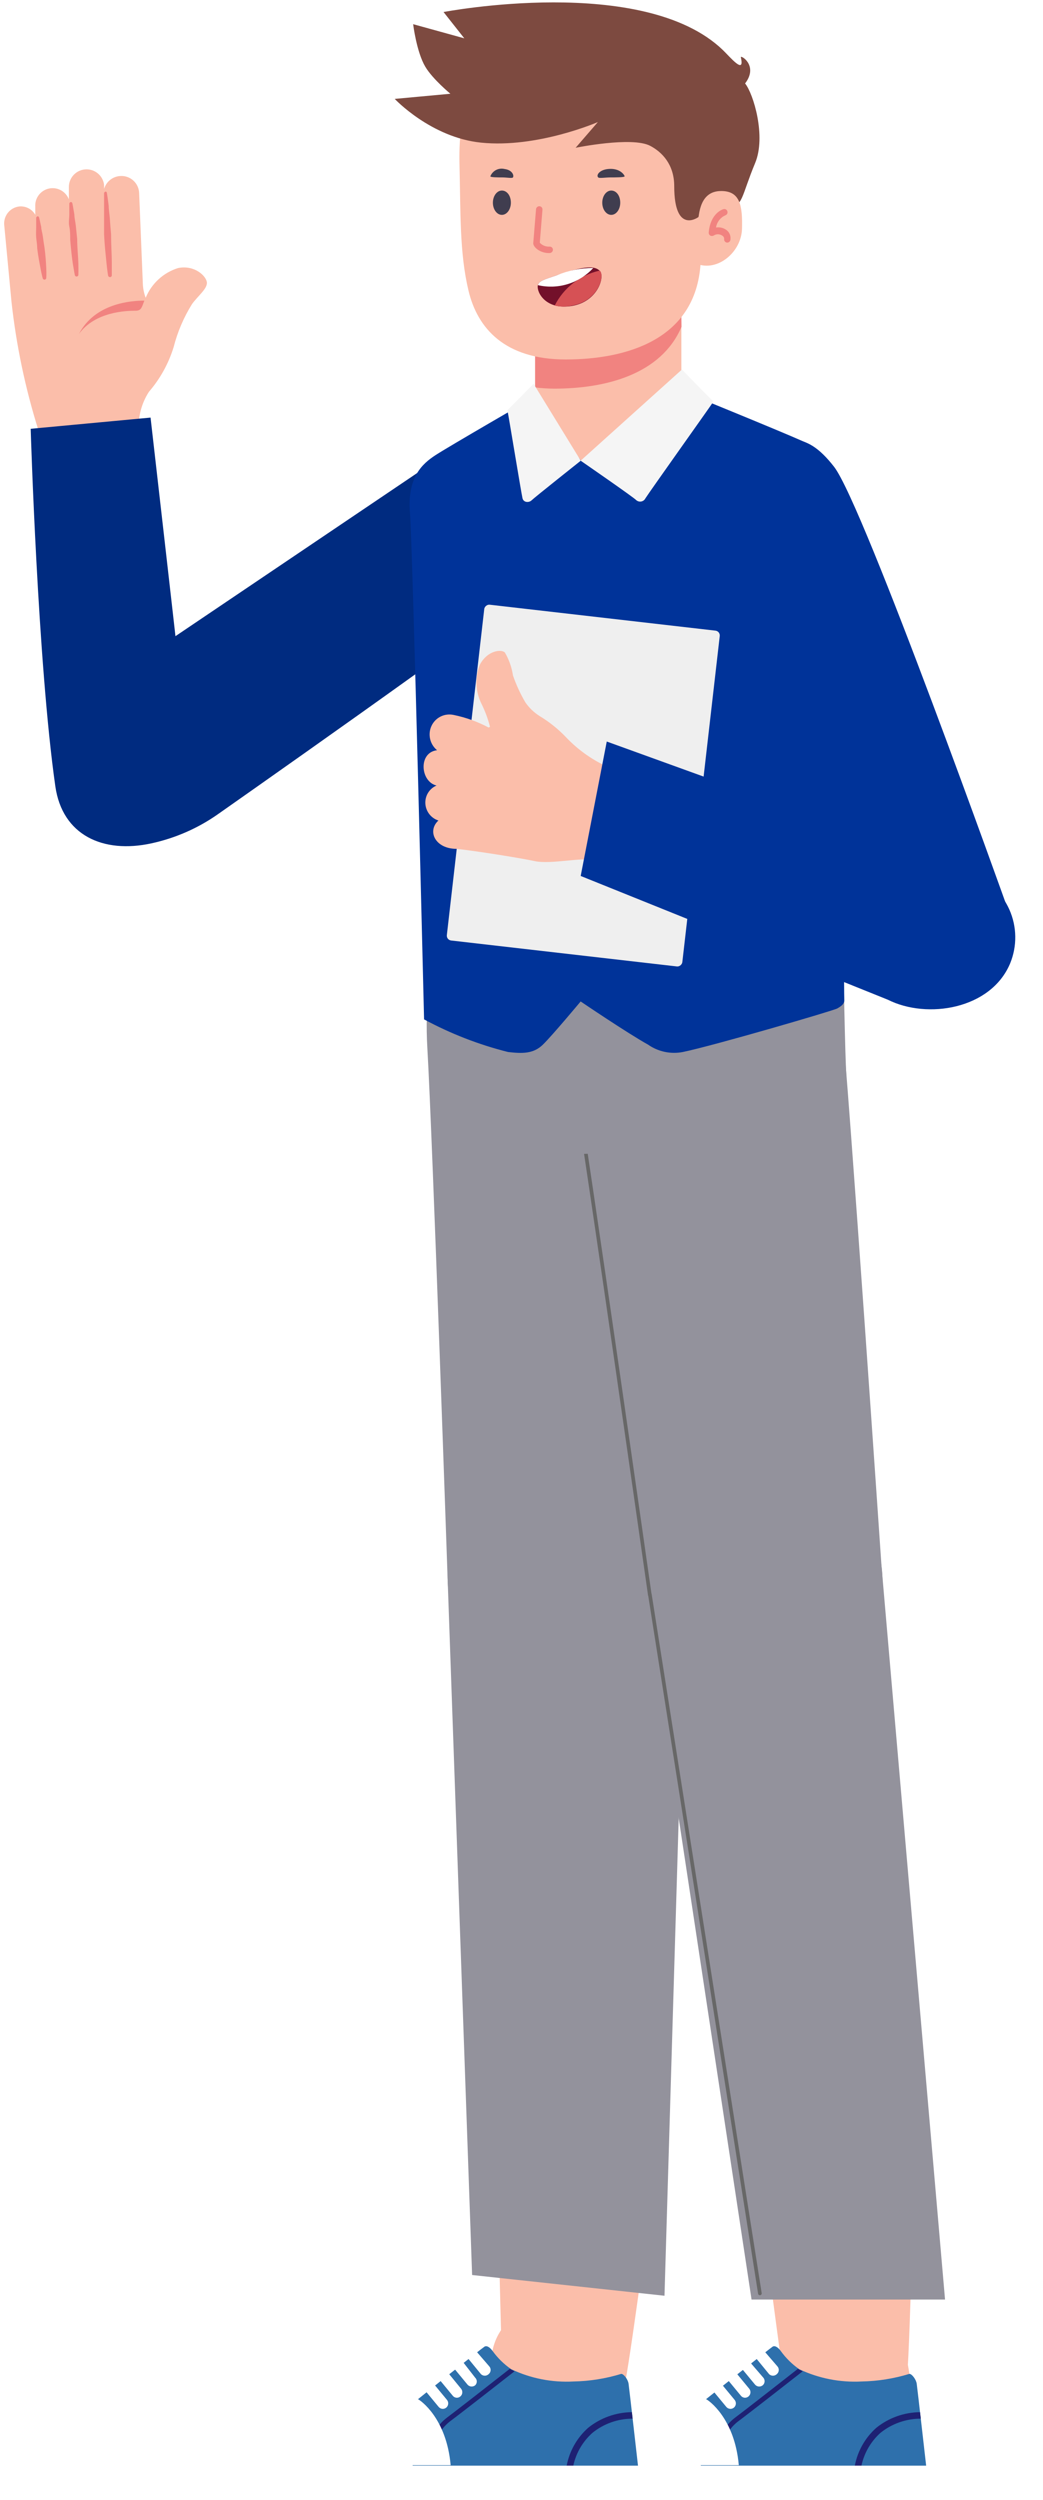 <svg width="215" height="515" viewBox="0 0 215 515" fill="none" xmlns="http://www.w3.org/2000/svg">
<path d="M110.295 60.017H140.455V95.488H110.295V60.017Z" fill="#FBBEAA"/>
<path d="M140.38 60.017H110.32V79.807C111.633 79.97 112.954 80.053 114.278 80.057C124.648 80.057 136.247 77.226 140.48 67.332L140.38 60.017Z" fill="#F18380"/>
<path d="M94.713 33.69C94.964 43.935 94.713 52.026 96.567 59.842C98.421 67.658 104.082 74.046 116.607 74.046C129.132 74.046 143.411 69.962 144.413 54.306C146.467 52.077 149.799 44.136 149.924 35.243C150.049 26.35 149.348 7.538 129.082 4.657C108.817 1.776 94.162 9.216 94.713 33.69Z" fill="#FBBEAA"/>
<path d="M105.31 41.756C105.31 43.134 104.483 44.261 103.456 44.261C102.429 44.261 101.602 43.134 101.602 41.756C101.602 40.378 102.429 39.251 103.456 39.251C104.483 39.251 105.31 40.278 105.31 41.756Z" fill="#403D4F"/>
<path d="M127.855 41.756C127.855 43.134 127.028 44.261 126.001 44.261C124.974 44.261 124.148 43.134 124.148 41.756C124.148 40.378 124.974 39.251 126.001 39.251C127.028 39.251 127.855 40.278 127.855 41.756Z" fill="#403D4F"/>
<path d="M123.321 36.545C123.496 36.771 124.824 36.545 125.826 36.545C126.828 36.545 128.756 36.545 128.756 36.32C128.756 36.094 127.805 34.541 125.299 34.817C123.496 35.017 122.845 36.144 123.321 36.545Z" fill="#403D4F"/>
<path d="M105.736 36.545C105.586 36.771 104.459 36.545 103.582 36.545C102.705 36.545 101.077 36.545 101.077 36.32C101.302 35.752 101.726 35.286 102.271 35.009C102.815 34.732 103.442 34.664 104.033 34.817C105.586 35.017 106.012 36.144 105.736 36.545Z" fill="#403D4F"/>
<path d="M113.126 52.127C111.372 52.127 109.97 50.974 109.919 50.148L110.496 43.084C110.515 42.908 110.601 42.748 110.737 42.636C110.872 42.523 111.046 42.468 111.222 42.482C111.308 42.489 111.391 42.512 111.468 42.551C111.544 42.589 111.613 42.643 111.669 42.708C111.724 42.773 111.767 42.849 111.793 42.93C111.82 43.012 111.83 43.098 111.823 43.184L111.272 49.997C111.525 50.272 111.837 50.486 112.183 50.625C112.53 50.764 112.903 50.823 113.276 50.799C113.364 50.792 113.452 50.803 113.535 50.831C113.618 50.859 113.695 50.904 113.76 50.962C113.826 51.021 113.879 51.092 113.916 51.172C113.954 51.251 113.974 51.337 113.978 51.425C113.978 51.603 113.911 51.774 113.79 51.904C113.669 52.035 113.503 52.114 113.326 52.127H113.126Z" fill="#F18380"/>
<path d="M138.983 38.349C138.983 48.457 143.993 44.699 143.993 44.699C145.245 40.942 147.427 42.557 150.296 42.557C153.164 42.557 152.795 40.468 155.664 33.58C157.958 28.069 155.313 19.312 153.592 17.192C156.445 13.455 152.576 11.228 152.71 11.795C153.592 15.53 150.534 11.776 149.003 10.303C132.646 -5.424 91.428 2.477 91.428 2.477L95.709 7.895L85.165 4.982C85.165 4.982 85.853 10.687 87.67 13.75C89.183 16.3 92.841 19.312 92.841 19.312L81.367 20.372C81.367 20.372 88.825 28.32 99.151 29.38C110.78 30.574 123.245 25.141 123.245 25.141L118.656 30.44C118.656 30.44 130.256 28.074 134.013 30.032C136.416 31.285 138.983 33.83 138.983 38.349Z" fill="#7D4A40"/>
<path d="M143.862 46.516C143.987 43.66 144.438 39.452 148.496 39.351C152.554 39.251 153.08 42.307 152.955 47.117C152.83 51.926 147.945 56.01 143.662 54.356L143.862 46.516Z" fill="#FBBEAA"/>
<path d="M149.825 49.972C149.649 49.941 149.493 49.843 149.389 49.697C149.286 49.552 149.245 49.371 149.274 49.196C149.273 49.054 149.233 48.916 149.158 48.796C149.083 48.676 148.975 48.581 148.848 48.519C148.592 48.348 148.291 48.257 147.984 48.257C147.676 48.257 147.375 48.348 147.119 48.519C147.008 48.581 146.883 48.613 146.756 48.613C146.629 48.613 146.504 48.581 146.393 48.519C146.291 48.452 146.209 48.358 146.156 48.248C146.103 48.137 146.081 48.015 146.092 47.893C146.443 43.86 149.023 43.108 149.123 43.083C149.209 43.057 149.299 43.048 149.388 43.058C149.477 43.068 149.563 43.097 149.64 43.141C149.718 43.186 149.785 43.246 149.839 43.318C149.892 43.39 149.93 43.472 149.95 43.559C149.996 43.725 149.975 43.903 149.89 44.053C149.806 44.203 149.665 44.314 149.499 44.361C148.999 44.587 148.562 44.935 148.23 45.372C147.898 45.81 147.68 46.323 147.595 46.866C148.282 46.754 148.985 46.897 149.574 47.267C149.917 47.468 150.195 47.764 150.372 48.12C150.55 48.476 150.621 48.876 150.576 49.271C150.58 49.368 150.563 49.466 150.526 49.556C150.489 49.647 150.433 49.728 150.362 49.794C150.291 49.861 150.206 49.911 150.113 49.942C150.02 49.973 149.922 49.983 149.825 49.972Z" fill="#F18380"/>
<path d="M114.854 61.145C117.272 61.051 119.594 60.172 121.467 58.64" stroke="#73102A" stroke-width="0.5" stroke-miterlimit="10" stroke-linecap="round"/>
<path d="M114.769 56.711C118.276 55.559 122.284 54.206 123.662 55.835C124.739 56.937 123.286 62.122 117.9 63.024C112.514 63.926 110.586 60.218 110.861 58.791C111.036 57.914 112.013 57.638 114.769 56.711Z" fill="#73102A"/>
<path d="M123.536 55.76H123.662C124.739 56.862 123.286 62.047 117.9 62.949C116.73 63.221 115.513 63.221 114.343 62.949C115.25 61.147 116.545 59.568 118.134 58.325C119.724 57.082 121.569 56.206 123.536 55.76Z" fill="#D65155"/>
<path d="M122.284 55.208C120.865 56.751 119.063 57.89 117.061 58.51C115.059 59.13 112.928 59.21 110.886 58.74C111.086 57.889 112.088 57.613 114.769 56.711C117.148 55.711 119.703 55.2 122.284 55.208Z" fill="white"/>
<path d="M28.592 88.51C28.466 85.75 29.205 83.019 30.706 80.699C33.017 78.02 34.748 74.891 35.791 71.51C36.593 68.371 37.874 65.375 39.589 62.626C40.814 60.941 42.652 59.563 42.652 58.277C42.652 56.99 40.202 54.509 36.71 55.213C35.214 55.679 33.84 56.47 32.685 57.529C31.531 58.588 30.625 59.89 30.032 61.34C29.697 60.456 29.501 59.526 29.45 58.583L28.684 39.805C28.672 39.319 28.563 38.839 28.363 38.395C28.163 37.951 27.876 37.552 27.519 37.221C27.163 36.889 26.743 36.633 26.285 36.467C25.828 36.3 25.341 36.227 24.855 36.252C24.081 36.285 23.336 36.56 22.727 37.038C22.117 37.516 21.672 38.173 21.455 38.917V38.059C21.337 37.147 20.878 36.312 20.171 35.724C19.463 35.135 18.559 34.836 17.64 34.886C16.721 34.937 15.855 35.333 15.216 35.995C14.577 36.658 14.212 37.537 14.195 38.458V41.061C13.888 40.259 13.303 39.593 12.547 39.185C11.79 38.778 10.912 38.656 10.073 38.842C9.234 39.027 8.49 39.508 7.975 40.197C7.461 40.885 7.212 41.736 7.272 42.593V44.247C6.942 43.668 6.451 43.197 5.858 42.892C5.265 42.587 4.596 42.462 3.933 42.532C3.025 42.647 2.198 43.111 1.626 43.826C1.054 44.54 0.783 45.45 0.87 46.361L2.371 62.197C3.354 71.126 5.201 79.938 7.885 88.51C7.917 89.942 8.249 91.35 8.858 92.646C9.468 93.941 10.341 95.095 11.423 96.033C12.505 96.97 13.771 97.671 15.14 98.09C16.509 98.509 17.951 98.637 19.372 98.466C20.658 98.509 21.939 98.275 23.126 97.779C24.314 97.284 25.382 96.539 26.256 95.594C27.131 94.65 27.792 93.529 28.195 92.307C28.598 91.084 28.733 89.79 28.592 88.51Z" fill="#FBBEAA"/>
<path d="M27.98 64.005C29.144 64.005 29.236 63.27 29.756 61.922C27.153 61.922 19.587 62.412 16.278 68.784C19.617 64.189 26.019 64.005 27.98 64.005ZM22.037 39.775C22.037 39.775 22.221 40.847 22.405 42.409C22.405 43.206 22.588 44.155 22.65 45.136C22.711 46.116 22.803 47.188 22.895 48.199C22.895 50.343 23.048 52.457 23.048 54.05C23.048 55.642 23.048 56.715 23.048 56.715C23.048 56.766 23.038 56.816 23.017 56.863C22.997 56.91 22.967 56.951 22.93 56.986C22.892 57.02 22.848 57.047 22.8 57.063C22.752 57.08 22.701 57.086 22.65 57.082C22.564 57.078 22.481 57.046 22.415 56.99C22.349 56.935 22.302 56.86 22.282 56.776C22.282 56.776 22.098 55.704 21.945 54.111C21.792 52.518 21.547 50.404 21.455 48.291C21.455 47.219 21.455 46.147 21.455 45.227C21.455 44.309 21.455 43.298 21.455 42.501C21.455 40.878 21.455 39.836 21.455 39.836C21.455 39.785 21.465 39.735 21.486 39.688C21.506 39.642 21.536 39.599 21.573 39.565C21.611 39.53 21.655 39.504 21.703 39.487C21.751 39.471 21.802 39.464 21.853 39.469C21.912 39.502 21.96 39.552 21.993 39.611C22.025 39.671 22.041 39.738 22.037 39.806V39.775ZM14.93 41.919C14.93 41.919 15.114 42.838 15.329 44.186C15.329 44.891 15.543 45.687 15.635 46.545C15.727 47.402 15.819 48.321 15.911 49.24C15.911 51.078 16.125 52.916 16.156 54.295C16.186 55.673 16.156 56.623 16.156 56.623C16.152 56.671 16.139 56.718 16.116 56.761C16.094 56.804 16.064 56.843 16.027 56.874C15.99 56.905 15.947 56.929 15.901 56.944C15.854 56.959 15.806 56.964 15.758 56.96C15.675 56.954 15.597 56.921 15.536 56.865C15.475 56.809 15.434 56.735 15.421 56.653C15.421 56.653 15.237 55.734 15.022 54.386C14.808 53.039 14.624 51.17 14.471 49.363C14.471 48.444 14.471 47.525 14.287 46.667C14.103 45.81 14.287 44.983 14.287 44.278C14.287 42.9 14.287 41.98 14.287 41.98C14.287 41.93 14.297 41.879 14.318 41.833C14.338 41.786 14.368 41.744 14.405 41.709C14.443 41.675 14.487 41.648 14.535 41.632C14.584 41.615 14.635 41.609 14.685 41.613C14.753 41.641 14.812 41.687 14.855 41.747C14.899 41.806 14.925 41.877 14.93 41.95V41.919ZM8.069 44.829C8.069 44.829 8.253 45.595 8.498 46.759C8.498 47.31 8.743 47.984 8.835 48.72C8.927 49.455 9.049 50.221 9.172 50.986C9.386 52.549 9.478 54.05 9.539 55.275C9.6 56.5 9.539 57.235 9.539 57.235C9.539 57.286 9.529 57.337 9.509 57.383C9.488 57.43 9.458 57.472 9.421 57.507C9.383 57.541 9.339 57.568 9.291 57.584C9.243 57.601 9.192 57.607 9.141 57.603C9.063 57.599 8.988 57.57 8.927 57.52C8.867 57.471 8.823 57.403 8.804 57.327C8.804 57.327 8.59 56.562 8.375 55.428C8.161 54.295 7.854 52.702 7.671 51.17C7.671 50.374 7.517 49.608 7.456 48.873C7.395 48.138 7.456 47.464 7.456 46.882C7.456 45.718 7.456 44.921 7.456 44.921C7.456 44.87 7.466 44.82 7.487 44.773C7.507 44.726 7.537 44.684 7.574 44.65C7.612 44.615 7.656 44.589 7.704 44.572C7.753 44.556 7.804 44.549 7.854 44.554C7.911 44.585 7.96 44.629 7.997 44.682C8.034 44.735 8.059 44.796 8.069 44.86V44.829Z" fill="#F18380"/>
<path d="M171.936 96.155C178.086 104.064 207.722 187.18 207.722 187.18C174.771 176.636 191.148 172.594 173.227 175.609C173.227 175.609 145.228 116.189 144.439 111.849C143.615 108.428 143.985 104.829 145.486 101.647C146.988 98.464 149.531 95.89 152.695 94.351C161.515 89.842 165.785 88.247 171.936 96.155Z" fill="#003399"/>
<path d="M102.927 86.019L36.165 131.046C36.446 133.349 31.036 86.019 31.036 86.019L6.325 88.326C6.325 88.326 7.769 136.514 11.405 161.963C12.848 172.062 21.255 175.893 31.223 173.718C36.144 172.644 40.777 170.624 44.9 167.731C62.617 155.295 112.321 120.269 116.384 115.863C123.395 108.261 123.395 102.566 119.366 96.307C115.337 90.049 106.714 85.079 102.927 86.019Z" fill="#002B80"/>
<path d="M181.714 322.625C182.136 325.845 181.914 329.117 181.063 332.252C180.211 335.386 178.747 338.32 176.754 340.885C174.761 343.45 172.28 345.594 169.453 347.194C166.627 348.793 163.511 349.816 160.286 350.204C157.061 350.592 153.792 350.336 150.667 349.452C147.541 348.568 144.622 347.073 142.079 345.053C139.535 343.034 137.417 340.53 135.847 337.687C134.277 334.844 133.286 331.717 132.932 328.489C132.932 328.489 120.143 238.659 117.11 220.511C114.077 202.363 117.287 187.173 137.608 182.851C158.688 178.377 171.857 193.82 173.449 209.289C175.042 224.758 181.714 322.625 181.714 322.625Z" fill="#93929C"/>
<path d="M141.4 324.369C141.48 330.885 138.969 337.166 134.419 341.83C129.868 346.494 123.651 349.16 117.135 349.24C110.619 349.321 104.339 346.809 99.674 342.259C95.01 337.708 92.344 331.491 92.264 324.975C92.264 324.975 89.155 234.286 88.094 215.911C87.032 197.536 91.834 182.8 112.51 180.677C133.944 178.478 145.368 195.236 145.368 210.805C145.368 226.375 141.4 324.369 141.4 324.369Z" fill="#93929C"/>
<path d="M102.071 431.234C102.071 431.234 103.285 482.771 103.588 490.48C103.891 498.189 108.769 500.287 116.63 500.97C124.491 501.652 127.802 495.409 128.914 490.455C130.026 485.501 136.75 434.975 136.75 434.975L102.071 431.234Z" fill="#FBBEAA"/>
<path d="M102.956 467.176L131.947 470.285C134.197 454.336 136.75 434.899 136.75 434.899L102.071 431.158C102.071 431.158 102.526 450.469 102.956 467.176Z" fill="#F18380"/>
<path d="M141.399 324.369C141.36 321.143 140.685 317.956 139.413 314.99C138.142 312.025 136.299 309.339 133.989 307.086C131.68 304.833 128.949 303.056 125.953 301.858C122.957 300.661 119.754 300.065 116.528 300.104C113.302 300.144 110.115 300.819 107.15 302.091C104.184 303.362 101.498 305.205 99.245 307.515C96.992 309.824 95.215 312.555 94.018 315.551C92.82 318.547 92.224 321.749 92.263 324.976L97.319 468.624L136.976 472.895L141.399 324.369Z" fill="#93929C"/>
<path d="M153.962 433.206C153.962 433.206 160.685 484.313 161.797 491.921C162.909 499.529 167.99 501.147 175.901 500.97C183.812 500.793 186.416 494.247 186.997 489.217C187.579 484.187 188.842 433.206 188.842 433.206H153.962Z" fill="#FBBEAA"/>
<path d="M158.815 468.845H187.983C188.489 452.769 188.969 433.206 188.969 433.206H153.962C153.962 433.206 156.49 452.264 158.815 468.845Z" fill="#F18380"/>
<path d="M181.715 322.625C180.875 316.208 177.538 310.382 172.428 306.411C167.318 302.441 160.847 300.647 154.422 301.419C147.997 302.192 142.136 305.468 138.113 310.536C134.089 315.605 132.228 322.056 132.933 328.489L154.922 473.679H194.807L181.715 322.625Z" fill="#93929C"/>
<path d="M133.969 328.489L156.641 472.415" stroke="#676767" stroke-width="0.75" stroke-miterlimit="10" stroke-linecap="round"/>
<path d="M133.944 328.489C133.944 328.489 121.154 238.659 118.121 220.511" stroke="#676767" stroke-width="0.75" stroke-miterlimit="10" stroke-linecap="round"/>
<path d="M173.247 474.835C170.38 474.629 167.538 475.483 165.259 477.235C162.981 478.987 161.425 481.515 160.887 484.338L147.693 497.861V506.277H189.979C189.979 506.277 187.856 491.112 187.25 487.7C186.643 484.288 184.596 474.835 173.247 474.835Z" fill="#FBBEAA"/>
<path d="M160.913 484.237C160.433 483.58 159.751 483.075 159.27 483.378C158.79 483.681 146.026 493.791 145.419 494.297C145.046 494.648 144.763 495.084 144.596 495.568C144.428 496.053 144.382 496.571 144.459 497.077V507.92H190.916C190.916 507.92 189.096 491.896 188.969 491.011C188.843 490.126 187.958 488.964 187.453 488.989C184.264 489.966 180.955 490.493 177.621 490.556C173.189 490.791 168.768 489.923 164.755 488.029C163.267 486.994 161.968 485.711 160.913 484.237Z" fill="#2E70AC"/>
<path d="M152.092 498.821C154.342 497.153 162.43 490.834 165.463 488.458L164.755 488.104C164.66 488.063 164.574 488.003 164.502 487.927C161.267 490.455 153.659 496.42 151.485 498.038C149.648 499.446 148.389 501.478 147.947 503.75L148.933 503.902C149.35 501.887 150.469 500.086 152.092 498.821Z" fill="#1E2173"/>
<path d="M189.651 496.875C186.377 496.908 183.209 498.039 180.653 500.085C178.343 502.132 176.778 504.888 176.204 507.92H177.569C178.128 505.293 179.509 502.911 181.512 501.121C183.865 499.237 186.789 498.212 189.803 498.215L189.651 496.875Z" fill="#1E2173"/>
<path d="M136.952 507.896H190.916C191.293 507.896 191.598 508.201 191.598 508.578V513.81C191.598 514.187 191.293 514.492 190.916 514.492H136.952C136.575 514.492 136.27 514.187 136.27 513.81V508.578C136.27 508.201 136.575 507.896 136.952 507.896Z" fill="white"/>
<path d="M145.545 494.196C145.065 493.993 142.714 494.676 139.656 497.684C138.383 499 137.466 500.619 136.993 502.388C136.52 504.157 136.505 506.018 136.952 507.794H152.294C151.435 498.088 146.026 494.398 145.545 494.196Z" fill="white"/>
<path d="M151.435 494.348C151.624 494.58 151.715 494.877 151.686 495.175C151.658 495.473 151.513 495.748 151.283 495.94C151.17 496.033 151.04 496.103 150.901 496.146C150.761 496.189 150.614 496.203 150.468 496.189C150.323 496.175 150.181 496.133 150.052 496.064C149.923 495.995 149.809 495.901 149.716 495.788L147.189 492.73C146.999 492.498 146.909 492.201 146.937 491.903C146.966 491.605 147.11 491.33 147.34 491.138C147.452 491.041 147.581 490.969 147.722 490.924C147.862 490.879 148.01 490.863 148.156 490.878C148.303 490.892 148.445 490.936 148.574 491.006C148.703 491.077 148.817 491.173 148.907 491.289L151.435 494.348Z" fill="white"/>
<path d="M154.443 492.047C154.632 492.279 154.722 492.577 154.694 492.875C154.666 493.173 154.521 493.448 154.291 493.64C154.18 493.736 154.05 493.809 153.91 493.853C153.769 493.898 153.622 493.914 153.475 493.9C153.328 493.886 153.186 493.842 153.057 493.771C152.928 493.7 152.815 493.604 152.724 493.488L150.196 490.43C150.013 490.195 149.927 489.899 149.955 489.603C149.983 489.307 150.124 489.033 150.348 488.837C150.459 488.741 150.589 488.668 150.729 488.623C150.87 488.579 151.018 488.563 151.164 488.577C151.311 488.591 151.453 488.635 151.582 488.706C151.711 488.777 151.824 488.873 151.915 488.989L154.443 492.047Z" fill="white"/>
<path d="M157.349 489.773C157.54 489.998 157.634 490.289 157.611 490.583C157.587 490.877 157.448 491.149 157.223 491.34C156.991 491.529 156.694 491.62 156.396 491.591C156.098 491.563 155.823 491.418 155.631 491.188L153.103 488.13C152.997 488.026 152.913 487.903 152.855 487.766C152.797 487.629 152.768 487.482 152.768 487.334C152.768 487.185 152.797 487.039 152.855 486.902C152.913 486.765 152.997 486.641 153.103 486.538C153.338 486.354 153.633 486.268 153.93 486.296C154.226 486.324 154.5 486.465 154.696 486.689L157.349 489.773Z" fill="white"/>
<path d="M160.281 487.473C160.374 487.585 160.444 487.715 160.487 487.855C160.53 487.995 160.545 488.142 160.53 488.288C160.516 488.433 160.474 488.575 160.405 488.704C160.336 488.833 160.243 488.947 160.13 489.04C159.917 489.248 159.631 489.365 159.333 489.365C159.036 489.365 158.75 489.248 158.537 489.04L156.01 485.956C155.82 485.724 155.73 485.427 155.758 485.129C155.787 484.831 155.932 484.556 156.161 484.364C156.274 484.271 156.404 484.201 156.544 484.158C156.684 484.115 156.831 484.1 156.976 484.115C157.122 484.129 157.263 484.171 157.392 484.24C157.521 484.309 157.636 484.402 157.728 484.515L160.281 487.473Z" fill="white"/>
<path d="M113.85 474.835C110.983 474.629 108.14 475.483 105.862 477.235C103.583 478.987 102.027 481.515 101.49 484.338L88.321 497.861V506.277H130.582C130.582 506.277 128.484 491.112 127.852 487.7C127.22 484.288 125.198 474.835 113.85 474.835Z" fill="#FBBEAA"/>
<path d="M101.515 484.237C101.035 483.58 100.378 483.075 99.873 483.378C99.367 483.681 86.628 493.791 86.047 494.297C85.465 494.802 85.061 495.434 85.061 497.077V507.92H131.518C131.518 507.92 129.698 491.896 129.571 491.011C129.445 490.126 128.56 488.964 128.055 488.989C124.866 489.966 121.557 490.493 118.223 490.556C113.799 490.795 109.386 489.927 105.383 488.029C103.883 486.999 102.574 485.716 101.515 484.237Z" fill="#2E70AC"/>
<path d="M92.694 498.821C94.944 497.153 103.032 490.834 106.065 488.458L105.383 488.104C105.279 488.064 105.185 488.004 105.105 487.927C101.869 490.455 94.261 496.42 92.088 498.038C90.25 499.446 88.991 501.478 88.549 503.75L89.535 503.902C89.964 501.892 91.081 500.095 92.694 498.821Z" fill="#1E2173"/>
<path d="M130.254 496.875C126.98 496.908 123.811 498.039 121.255 500.085C118.945 502.132 117.381 504.888 116.807 507.92H118.172C118.737 505.289 120.127 502.907 122.14 501.121C124.481 499.234 127.399 498.208 130.405 498.215L130.254 496.875Z" fill="#1E2173"/>
<path d="M77.554 507.896H131.517C131.894 507.896 132.2 508.201 132.2 508.578V513.81C132.2 514.187 131.894 514.492 131.517 514.492H77.554C77.177 514.492 76.871 514.187 76.871 513.81V508.578C76.871 508.201 77.177 507.896 77.554 507.896Z" fill="white"/>
<path d="M86.147 494.196C85.667 493.993 83.317 494.676 80.258 497.684C78.985 499 78.068 500.619 77.595 502.388C77.122 504.157 77.108 506.018 77.554 507.794H92.896C92.037 498.088 86.628 494.398 86.147 494.196Z" fill="white"/>
<path d="M92.138 494.348C92.328 494.58 92.418 494.877 92.389 495.175C92.361 495.473 92.216 495.748 91.986 495.94C91.874 496.033 91.743 496.103 91.604 496.146C91.464 496.189 91.317 496.203 91.171 496.189C91.026 496.175 90.884 496.133 90.755 496.064C90.626 495.995 90.512 495.901 90.419 495.788L87.892 492.73C87.708 492.496 87.622 492.2 87.65 491.904C87.678 491.607 87.819 491.333 88.043 491.138C88.155 491.041 88.284 490.969 88.425 490.924C88.565 490.879 88.713 490.863 88.859 490.878C89.006 490.892 89.148 490.936 89.277 491.006C89.406 491.077 89.52 491.173 89.611 491.289L92.138 494.348Z" fill="white"/>
<path d="M95.045 492.047C95.234 492.279 95.325 492.577 95.296 492.875C95.268 493.173 95.123 493.448 94.893 493.64C94.782 493.736 94.652 493.809 94.512 493.854C94.371 493.898 94.224 493.914 94.077 493.9C93.93 493.886 93.788 493.842 93.659 493.771C93.53 493.7 93.417 493.604 93.326 493.488L90.799 490.43C90.615 490.195 90.529 489.899 90.557 489.603C90.585 489.307 90.726 489.033 90.95 488.837C91.182 488.648 91.479 488.558 91.778 488.586C92.076 488.614 92.35 488.759 92.543 488.989L95.045 492.047Z" fill="white"/>
<path d="M97.951 489.773C98.057 489.874 98.141 489.996 98.198 490.13C98.256 490.265 98.285 490.41 98.285 490.556C98.285 490.702 98.256 490.847 98.198 490.982C98.141 491.116 98.057 491.238 97.951 491.34C97.719 491.529 97.422 491.619 97.124 491.591C96.826 491.563 96.551 491.418 96.359 491.188L93.832 488.13C93.642 487.898 93.552 487.6 93.58 487.302C93.609 487.004 93.753 486.729 93.983 486.537C94.096 486.444 94.226 486.374 94.366 486.331C94.506 486.289 94.653 486.274 94.798 486.288C94.944 486.302 95.085 486.345 95.214 486.414C95.343 486.482 95.457 486.576 95.55 486.689L97.951 489.773Z" fill="white"/>
<path d="M100.883 487.473C100.976 487.585 101.046 487.715 101.089 487.855C101.131 487.995 101.146 488.142 101.132 488.288C101.118 488.433 101.075 488.575 101.006 488.704C100.938 488.833 100.844 488.947 100.731 489.04C100.519 489.248 100.233 489.365 99.935 489.365C99.637 489.365 99.351 489.248 99.139 489.04L96.611 485.956C96.422 485.724 96.331 485.427 96.36 485.129C96.388 484.831 96.533 484.556 96.763 484.364C96.876 484.271 97.006 484.201 97.145 484.158C97.285 484.115 97.432 484.1 97.578 484.115C97.723 484.129 97.865 484.171 97.994 484.24C98.123 484.309 98.237 484.402 98.33 484.515L100.883 487.473Z" fill="white"/>
<path d="M88.837 196.253C88.837 196.253 88.837 222.464 88.837 223.905C88.837 225.346 101.475 237.705 118.258 237.705C144.064 237.705 174.951 228.277 174.496 222.135C174.193 218.091 173.814 196.253 173.814 196.253H88.837Z" fill="#93929C"/>
<path d="M109.987 81.881C109.987 81.881 92.471 91.991 89.767 93.76C87.062 95.53 83.928 98.26 84.509 105.64C85.091 113.02 87.416 209.978 87.416 209.978C92.886 212.929 98.702 215.188 104.73 216.701C107.636 217.03 109.937 217.106 111.908 215.185C113.88 213.264 119.693 206.288 119.693 206.288C119.693 206.288 129.272 212.783 133.595 215.185C134.625 215.904 135.788 216.408 137.017 216.669C138.246 216.929 139.514 216.94 140.748 216.701C147.041 215.412 171.811 208.183 172.595 207.728C173.378 207.273 174.111 206.793 174.036 205.934C173.96 205.074 173.505 106.474 173.176 102.026C173.111 99.643 172.362 97.33 171.017 95.362C169.672 93.395 167.789 91.856 165.594 90.93C160.311 88.579 140.47 80.516 140.47 80.516L119.769 94.898L109.987 81.881Z" fill="#003399"/>
<path d="M109.987 79.05L119.718 94.898C119.718 94.898 110.164 102.481 109.608 103.037C109.052 103.593 107.94 103.543 107.712 102.658C107.485 101.773 104.73 84.965 104.679 84.965C104.631 84.876 104.605 84.776 104.605 84.674C104.605 84.573 104.631 84.473 104.679 84.384C104.932 84.207 109.987 79.05 109.987 79.05Z" fill="#F5F5F5"/>
<g filter="url(#filter0_d_203_576)">
<rect width="48.884" height="69.659" rx="1" transform="matrix(-0.993 -0.114 -0.114 0.993 146.479 130.019)" fill="#EFEFEF"/>
</g>
<path d="M140.571 76.118L119.693 94.898C119.693 94.898 130.688 102.48 131.168 103.037C131.308 103.156 131.473 103.241 131.651 103.287C131.829 103.333 132.015 103.338 132.195 103.302C132.375 103.265 132.545 103.188 132.691 103.077C132.837 102.965 132.956 102.822 133.038 102.657C133.847 101.368 146.788 83.195 146.839 83.043C146.892 82.956 146.921 82.855 146.921 82.753C146.921 82.65 146.892 82.55 146.839 82.462C146.561 82.311 140.571 76.118 140.571 76.118Z" fill="#F5F5F5"/>
<path d="M125.891 158.246C122.427 156.783 119.294 154.614 116.693 151.877C115.083 150.187 113.256 148.72 111.263 147.516C110.094 146.785 109.085 145.821 108.3 144.683C107.262 142.919 106.404 141.056 105.737 139.123C105.49 137.458 104.924 135.854 104.07 134.4C103.258 133.655 100.392 134.053 98.904 136.945C98.391 138.233 98.159 139.619 98.223 141.011C98.286 142.404 98.645 143.77 99.273 145.018C100.014 146.516 100.594 148.086 101.003 149.704L100.733 149.866C98.466 148.662 96.044 147.79 93.54 147.274C92.632 147.071 91.686 147.181 90.854 147.585C90.023 147.99 89.354 148.667 88.957 149.506C88.559 150.345 88.455 151.298 88.662 152.211C88.868 153.124 89.374 153.944 90.096 154.538C86.189 154.987 86.632 161.014 89.987 161.811C89.269 162.113 88.662 162.63 88.25 163.293C87.837 163.957 87.639 164.734 87.681 165.52C87.723 166.306 88.004 167.062 88.485 167.688C88.967 168.313 89.626 168.777 90.373 169.016C87.99 171.213 89.732 174.834 94.058 174.849C97.574 175.207 106.975 176.679 110.246 177.383C113.517 178.087 120.091 176.529 122.203 177.183C125.346 178.335 128.998 178.354 131.783 170.082C134.568 161.81 129.126 159.315 125.891 158.246Z" fill="#FBBEAA"/>
<path d="M119.702 180.438L183.023 205.932C191.115 210 204.262 207.913 208.226 198.449C208.952 196.684 209.311 194.79 209.283 192.882C209.255 190.975 208.839 189.092 208.062 187.35C207.285 185.607 206.161 184.041 204.76 182.745C203.359 181.45 201.709 180.453 199.911 179.814L125.075 152.747L119.702 180.438Z" fill="#003399"/>
<defs>
<filter id="filter0_d_203_576" x="90.07" y="124.546" width="58.301" height="74.569" filterUnits="userSpaceOnUse" color-interpolation-filters="sRGB">
<feFlood flood-opacity="0" result="BackgroundImageFix"/>
<feColorMatrix in="SourceAlpha" type="matrix" values="0 0 0 0 0 0 0 0 0 0 0 0 0 0 0 0 0 0 127 0" result="hardAlpha"/>
<feOffset dx="2"/>
<feComposite in2="hardAlpha" operator="out"/>
<feColorMatrix type="matrix" values="0 0 0 0 0.604 0 0 0 0 0.6 0 0 0 0 0.631 0 0 0 1 0"/>
<feBlend mode="normal" in2="BackgroundImageFix" result="effect1_dropShadow_203_576"/>
<feBlend mode="normal" in="SourceGraphic" in2="effect1_dropShadow_203_576" result="shape"/>
</filter>
</defs>
</svg>
